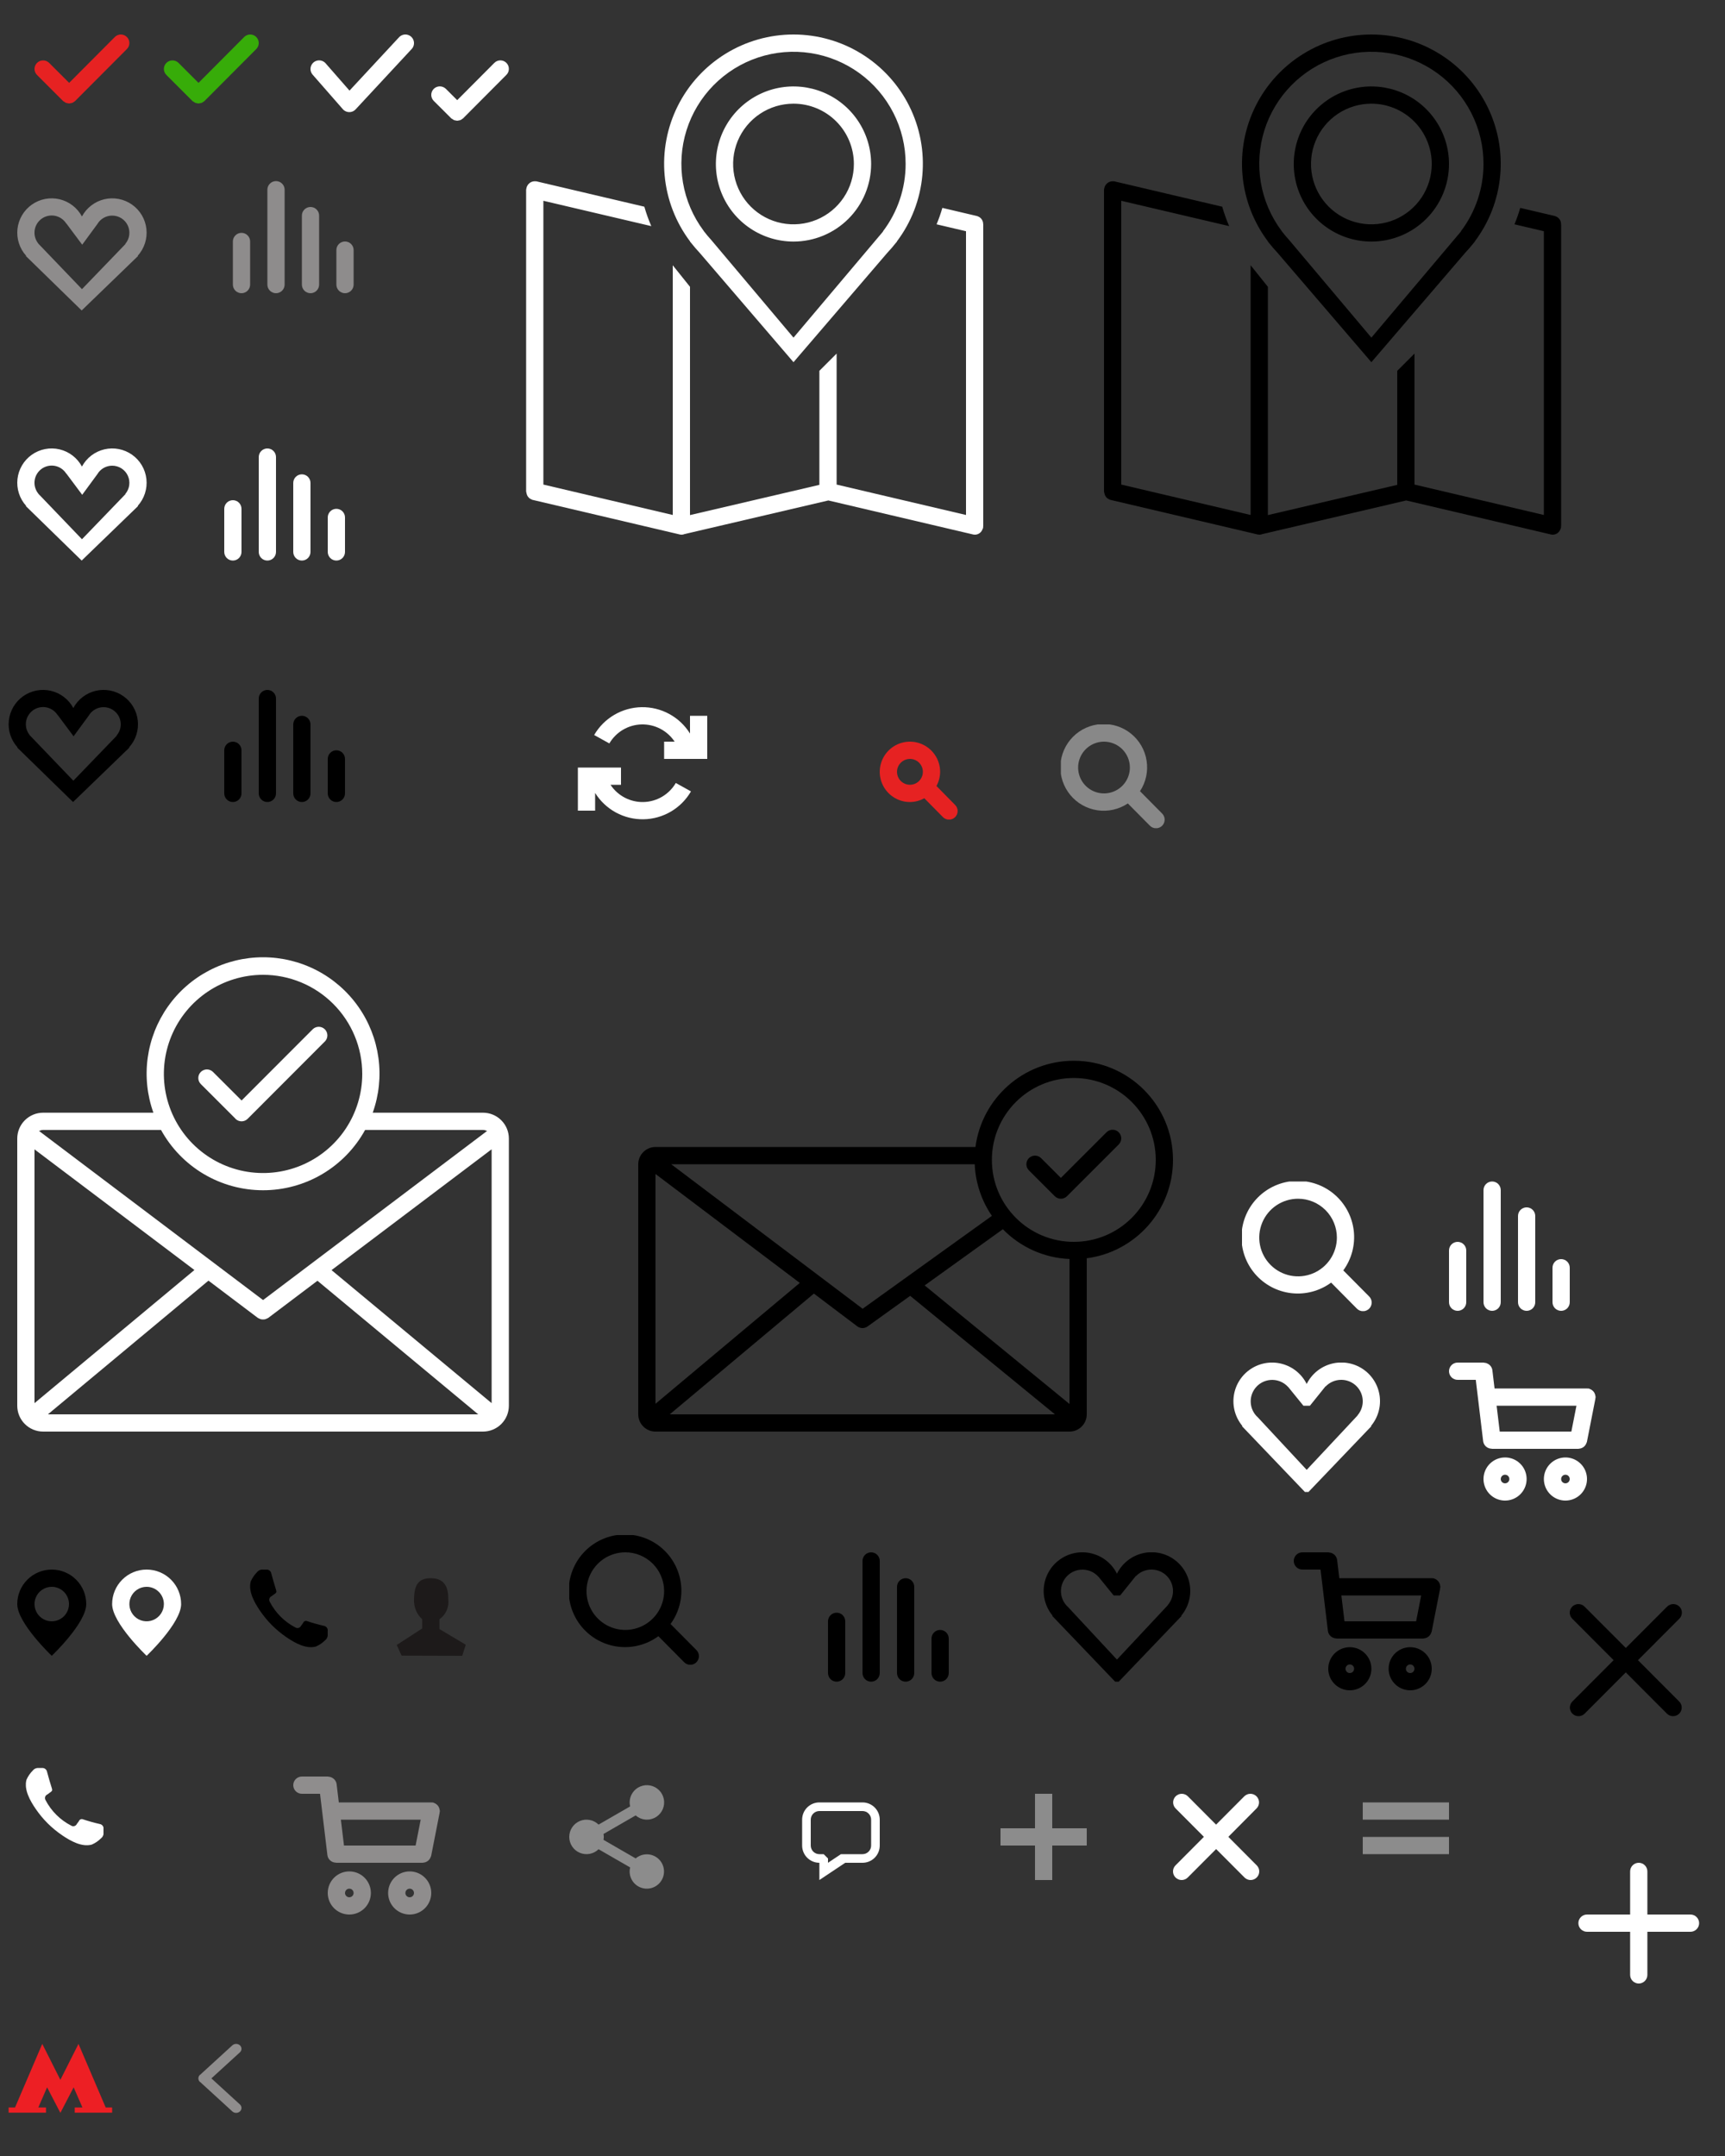 <svg width="200" height="250" viewBox="0 0 200 250" fill="none" xmlns="http://www.w3.org/2000/svg">
<rect x="0" y="0" width="200" height="250" fill="#333333" stroke="none"/>
<path fill-rule="evenodd" clip-rule="evenodd" d="M158 215V213H168V215H158ZM158 209H168V211H158V209Z" fill="#8C8C8C"/>
<g clip-path="url(#clip0)">
<path fill-rule="evenodd" clip-rule="evenodd" d="M75.002 211C74.524 210.998 74.062 210.823 73.702 210.507L69.97 212.659C70.016 212.884 70.016 213.116 69.97 213.341L73.702 215.493C74.048 215.198 74.484 215.031 74.939 215.018C75.393 215.005 75.838 215.148 76.2 215.423C76.561 215.698 76.818 216.089 76.928 216.53C77.037 216.971 76.992 217.436 76.801 217.848C76.609 218.261 76.283 218.595 75.875 218.796C75.468 218.997 75.004 219.052 74.56 218.953C74.117 218.854 73.72 218.607 73.437 218.251C73.153 217.896 73 217.454 73.002 217C73.004 216.845 73.023 216.69 73.061 216.539L69.4 214.428C69.119 214.704 68.763 214.89 68.376 214.964C67.989 215.038 67.589 214.997 67.226 214.844C66.862 214.691 66.552 214.435 66.334 214.107C66.116 213.779 66 213.394 66 213C66 212.606 66.116 212.221 66.334 211.893C66.552 211.565 66.862 211.309 67.226 211.156C67.589 211.003 67.989 210.962 68.376 211.036C68.763 211.11 69.119 211.296 69.4 211.572L73.061 209.461C73.023 209.31 73.004 209.155 73.002 209C73.002 208.604 73.12 208.218 73.339 207.889C73.559 207.56 73.871 207.304 74.237 207.152C74.602 207.001 75.004 206.961 75.392 207.038C75.78 207.116 76.137 207.306 76.416 207.586C76.696 207.865 76.887 208.222 76.964 208.61C77.041 208.998 77.001 209.4 76.85 209.765C76.699 210.131 76.442 210.443 76.113 210.663C75.784 210.883 75.398 211 75.002 211Z" fill="#8C8C8C"/>
</g>
<path fill-rule="evenodd" clip-rule="evenodd" d="M8.666 244.975V244.375H9.558L8.538 242.037L7 245L5.461 242.036L4.442 244.374H5.333V244.974H1V244.374H1.743L4.9 237L7 241.169L9.1 237L12.254 244.374H13V244.974H8.666V244.975Z" fill="#ED1F24"/>
<path fill-rule="evenodd" clip-rule="evenodd" d="M126 214H122V218H120V214H116V212H120V208H122V212H126V214Z" fill="#8C8C8C"/>
<path fill-rule="evenodd" clip-rule="evenodd" d="M27.818 237.976L24.51 241L27.818 244.024C27.875 244.075 27.921 244.137 27.952 244.207C27.984 244.277 28 244.352 28 244.429C28 244.505 27.984 244.58 27.952 244.65C27.921 244.72 27.875 244.782 27.818 244.833C27.697 244.94 27.541 245 27.379 245C27.217 245 27.06 244.94 26.939 244.833L23.21 241.423C23.202 241.416 23.189 241.423 23.181 241.412C23.124 241.36 23.078 241.296 23.047 241.225C23.016 241.154 23 241.077 23 241C23 240.923 23.016 240.846 23.047 240.775C23.078 240.704 23.124 240.64 23.181 240.588C23.189 240.581 23.202 240.588 23.21 240.577L26.939 237.167C27.06 237.06 27.217 237 27.379 237C27.541 237 27.697 237.06 27.818 237.167C27.875 237.218 27.921 237.28 27.952 237.35C27.984 237.42 28 237.495 28 237.571C28 237.648 27.984 237.723 27.952 237.793C27.921 237.863 27.875 237.925 27.818 237.976V237.976Z" fill="#8F8D8D"/>
<path fill-rule="evenodd" clip-rule="evenodd" d="M196 224H191V229C191 229.265 190.895 229.52 190.707 229.707C190.52 229.895 190.265 230 190 230C189.735 230 189.48 229.895 189.293 229.707C189.105 229.52 189 229.265 189 229V224H184C183.735 224 183.48 223.895 183.293 223.707C183.105 223.52 183 223.265 183 223C183 222.735 183.105 222.48 183.293 222.293C183.48 222.105 183.735 222 184 222H189V217C189 216.735 189.105 216.48 189.293 216.293C189.48 216.105 189.735 216 190 216C190.265 216 190.52 216.105 190.707 216.293C190.895 216.48 191 216.735 191 217V222H196C196.265 222 196.52 222.105 196.707 222.293C196.895 222.48 197 222.735 197 223C197 223.265 196.895 223.52 196.707 223.707C196.52 223.895 196.265 224 196 224Z" fill="white"/>
<path fill-rule="evenodd" clip-rule="evenodd" d="M100 216H98L95 218V216C94.47 216 93.961 215.789 93.586 215.414C93.211 215.039 93 214.53 93 214V211C93 210.47 93.211 209.961 93.586 209.586C93.961 209.211 94.47 209 95 209H100C100.53 209 101.039 209.211 101.414 209.586C101.789 209.961 102 210.47 102 211V214C102 214.53 101.789 215.039 101.414 215.414C101.039 215.789 100.53 216 100 216ZM101 211C101 210.735 100.895 210.48 100.707 210.293C100.52 210.105 100.265 210 100 210H95C94.735 210 94.48 210.105 94.293 210.293C94.105 210.48 94 210.735 94 211V214C94 214.265 94.105 214.52 94.293 214.707C94.48 214.895 94.735 215 95 215H95.5L96 215.5V216L97.5 215H100C100.265 215 100.52 214.895 100.707 214.707C100.895 214.52 101 214.265 101 214V211Z" fill="white"/>
<path fill-rule="evenodd" clip-rule="evenodd" d="M142.417 212.992L145.706 216.297C145.799 216.389 145.873 216.499 145.924 216.62C145.974 216.741 146 216.871 146 217.002C146 217.133 145.974 217.263 145.924 217.384C145.873 217.505 145.799 217.615 145.706 217.708C145.518 217.895 145.263 218 144.998 218C144.733 218 144.478 217.895 144.29 217.708L141 214.408L137.71 217.708C137.522 217.895 137.267 218 137.002 218C136.737 218 136.482 217.895 136.294 217.708C136.201 217.615 136.127 217.505 136.076 217.384C136.026 217.263 136 217.133 136 217.002C136 216.871 136.026 216.741 136.076 216.62C136.127 216.499 136.201 216.389 136.294 216.297L139.583 212.992L136.307 209.702C136.214 209.61 136.14 209.5 136.09 209.379C136.039 209.258 136.013 209.128 136.013 208.997C136.013 208.866 136.039 208.736 136.09 208.615C136.14 208.494 136.214 208.384 136.307 208.292C136.495 208.105 136.75 208 137.015 208C137.28 208 137.535 208.105 137.723 208.292L140.995 211.576L144.266 208.292C144.454 208.105 144.709 208 144.974 208C145.239 208 145.494 208.105 145.682 208.292C145.775 208.384 145.849 208.494 145.899 208.615C145.95 208.736 145.976 208.866 145.976 208.997C145.976 209.128 145.95 209.258 145.899 209.379C145.849 209.5 145.775 209.61 145.682 209.702L142.417 212.992Z" fill="white"/>
<path fill-rule="evenodd" clip-rule="evenodd" d="M194.7 187.702L189.909 192.508L194.687 197.297C194.78 197.389 194.854 197.499 194.905 197.62C194.955 197.741 194.981 197.871 194.981 198.002C194.981 198.133 194.955 198.263 194.905 198.384C194.854 198.505 194.78 198.615 194.687 198.708C194.499 198.895 194.244 199 193.978 199C193.713 199 193.458 198.895 193.269 198.708L188.497 193.923L183.725 198.708C183.536 198.895 183.281 199 183.016 199C182.75 199 182.495 198.895 182.307 198.708C182.213 198.615 182.139 198.505 182.089 198.384C182.039 198.263 182.013 198.133 182.013 198.002C182.013 197.871 182.039 197.741 182.089 197.62C182.139 197.499 182.213 197.389 182.307 197.297L187.085 192.508L182.294 187.702C182.201 187.61 182.127 187.5 182.076 187.379C182.026 187.258 182 187.128 182 186.997C182 186.866 182.026 186.736 182.076 186.615C182.127 186.494 182.201 186.384 182.294 186.292C182.483 186.105 182.737 186 183.003 186C183.268 186 183.523 186.105 183.712 186.292L188.503 191.091L193.294 186.292C193.483 186.105 193.738 186 194.003 186C194.269 186 194.523 186.105 194.712 186.292C194.805 186.385 194.877 186.495 194.927 186.617C194.976 186.738 195.001 186.868 195 187C194.999 187.131 194.972 187.26 194.92 187.381C194.869 187.502 194.794 187.611 194.7 187.702V187.702Z" fill="black"/>
<path fill-rule="evenodd" clip-rule="evenodd" d="M46.559 191.98L46 190.742L48.947 188.832V187.763C48.64 187.482 48.397 187.137 48.233 186.751C48.07 186.366 47.99 185.949 47.999 185.529C48.025 184.084 48.288 182.974 49.988 183C51.636 183.027 51.984 184.161 51.977 185.452C52.031 185.896 51.963 186.347 51.781 186.755C51.599 187.163 51.311 187.512 50.947 187.763V188.898L54 190.716L53.594 192L46.559 191.98Z" fill="#1D1A1A"/>
<path fill-rule="evenodd" clip-rule="evenodd" d="M35.612 187.979C36.248 188.195 36.895 188.377 37.55 188.525C37.619 188.536 37.686 188.56 37.745 188.597C37.805 188.633 37.857 188.681 37.898 188.738C37.94 188.795 37.969 188.86 37.986 188.928C38.002 188.997 38.004 189.068 37.993 189.138V189.503C38.007 189.633 37.987 189.764 37.936 189.884C37.886 190.004 37.805 190.109 37.703 190.189C37.393 190.501 37.028 190.751 36.626 190.925C35.481 191.239 34.181 190.505 33.232 189.858C32.626 189.446 32.06 188.979 31.541 188.462C31.023 187.944 30.555 187.377 30.143 186.771C29.495 185.82 28.762 184.52 29.074 183.372C29.249 182.969 29.499 182.603 29.81 182.294C29.891 182.192 29.996 182.112 30.116 182.061C30.236 182.01 30.366 181.991 30.496 182.004H30.86C30.999 181.988 31.14 182.028 31.251 182.113C31.363 182.199 31.437 182.325 31.459 182.464C31.669 183.223 31.813 183.77 32.016 184.386C32.099 184.641 32.016 184.703 31.806 184.852L31.477 185.092C31.419 185.119 31.367 185.157 31.326 185.204C31.284 185.252 31.252 185.308 31.233 185.369C31.214 185.43 31.209 185.494 31.216 185.557C31.224 185.621 31.244 185.682 31.277 185.736C31.938 187.019 32.981 188.062 34.259 188.72C34.314 188.753 34.375 188.773 34.438 188.781C34.501 188.789 34.565 188.783 34.626 188.764C34.686 188.745 34.742 188.713 34.79 188.671C34.838 188.629 34.877 188.577 34.903 188.519C34.977 188.419 35.047 188.318 35.144 188.191C35.159 188.145 35.183 188.103 35.215 188.067C35.247 188.031 35.286 188.002 35.33 187.983C35.374 187.963 35.421 187.952 35.469 187.952C35.517 187.952 35.565 187.962 35.609 187.981L35.612 187.979Z" fill="black"/>
<g clip-path="url(#clip1)">
<path fill-rule="evenodd" clip-rule="evenodd" d="M9.62 210.959C10.257 211.174 10.905 211.356 11.562 211.503C11.631 211.514 11.698 211.538 11.758 211.574C11.818 211.611 11.87 211.659 11.911 211.715C11.952 211.772 11.982 211.836 11.998 211.905C12.015 211.973 12.017 212.044 12.006 212.113V212.477C12.02 212.606 12 212.737 11.949 212.856C11.898 212.976 11.818 213.08 11.715 213.16C11.405 213.471 11.039 213.719 10.636 213.893C9.489 214.205 8.186 213.475 7.236 212.83C6.629 212.421 6.061 211.955 5.541 211.44C5.022 210.924 4.554 210.36 4.141 209.756C3.491 208.81 2.757 207.515 3.07 206.372C3.245 205.971 3.495 205.607 3.807 205.299C3.888 205.197 3.993 205.117 4.113 205.067C4.234 205.016 4.364 204.997 4.494 205.01H4.859C4.999 204.994 5.139 205.033 5.251 205.119C5.363 205.204 5.437 205.329 5.459 205.468C5.67 206.224 5.814 206.768 6.017 207.382C6.1 207.636 6.017 207.697 5.807 207.846L5.477 208.085C5.419 208.111 5.367 208.149 5.325 208.197C5.283 208.244 5.252 208.3 5.233 208.361C5.214 208.421 5.208 208.485 5.216 208.548C5.223 208.611 5.244 208.672 5.277 208.726C5.939 210.003 6.984 211.042 8.265 211.697C8.32 211.73 8.381 211.75 8.444 211.758C8.507 211.765 8.571 211.76 8.632 211.741C8.693 211.722 8.749 211.69 8.797 211.648C8.845 211.606 8.883 211.555 8.91 211.497C8.984 211.397 9.054 211.297 9.151 211.17C9.166 211.124 9.19 211.082 9.223 211.047C9.255 211.011 9.294 210.982 9.338 210.963C9.382 210.943 9.429 210.933 9.477 210.933C9.525 210.932 9.573 210.942 9.617 210.961L9.62 210.959Z" fill="white"/>
</g>
<path fill-rule="evenodd" clip-rule="evenodd" d="M56 166H5C4.204 166 3.441 165.684 2.879 165.122C2.316 164.56 2 163.797 2 163.002V132.022C2 131.227 2.316 130.465 2.879 129.903C3.441 129.34 4.204 129.024 5 129.024H17.785C17.058 126.989 16.831 124.808 17.124 122.666C17.417 120.525 18.22 118.484 19.466 116.718C20.712 114.951 22.365 113.509 24.285 112.514C26.206 111.519 28.337 111 30.5 111C32.663 111 34.794 111.519 36.715 112.514C38.635 113.509 40.288 114.951 41.534 116.718C42.78 118.484 43.583 120.525 43.876 122.666C44.169 124.808 43.942 126.989 43.215 129.024H56C56.796 129.024 57.559 129.34 58.121 129.903C58.684 130.465 59 131.227 59 132.022V163.002C59 163.797 58.684 164.56 58.121 165.122C57.559 165.684 56.796 166 56 166ZM55.445 164.001L36.806 148.512L31.098 152.821C31.066 152.839 31.032 152.854 30.998 152.868C30.979 152.878 30.959 152.888 30.938 152.897C30.851 152.944 30.757 152.976 30.659 152.992C30.552 153.002 30.444 153.002 30.337 152.992C30.239 152.976 30.145 152.944 30.058 152.897C30.038 152.888 30.017 152.878 29.998 152.868C29.964 152.854 29.93 152.839 29.898 152.821L24.17 148.497L5.554 164.001H55.445ZM4 162.702L22.54 147.265L4 133.275V162.702ZM30.5 113.035C28.226 113.035 26.002 113.709 24.111 114.972C22.22 116.235 20.746 118.03 19.875 120.129C19.005 122.229 18.777 124.54 19.221 126.769C19.665 128.999 20.76 131.047 22.368 132.654C23.977 134.261 26.026 135.356 28.256 135.799C30.487 136.242 32.8 136.015 34.901 135.145C37.002 134.275 38.798 132.802 40.062 130.912C41.325 129.022 42 126.8 42 124.527C42 121.479 40.788 118.556 38.632 116.401C36.475 114.246 33.55 113.035 30.5 113.035V113.035ZM56 131.023H42.331C41.166 133.141 39.454 134.907 37.373 136.137C35.292 137.367 32.918 138.016 30.5 138.016C28.082 138.016 25.708 137.367 23.627 136.137C21.546 134.907 19.834 133.141 18.669 131.023H5C4.831 131.027 4.666 131.075 4.521 131.162C4.552 131.175 4.583 131.19 4.613 131.206L30.5 150.749L56.387 131.206C56.417 131.19 56.448 131.175 56.479 131.162C56.334 131.075 56.169 131.027 56 131.023V131.023ZM57 133.267L38.44 147.277L57 162.702V133.267ZM28.714 129.732C28.526 129.919 28.272 130.025 28.007 130.025C27.742 130.025 27.488 129.919 27.3 129.732C27.287 129.719 27.283 129.702 27.271 129.688L23.279 125.7C23.187 125.607 23.114 125.497 23.064 125.376C23.015 125.255 22.99 125.125 22.991 124.995C22.991 124.864 23.018 124.735 23.069 124.614C23.12 124.494 23.195 124.385 23.288 124.294C23.477 124.107 23.732 124.004 23.997 124.005C24.262 124.007 24.516 124.114 24.702 124.303L28.01 127.607L36.283 119.323C36.473 119.15 36.722 119.057 36.978 119.062C37.235 119.068 37.48 119.172 37.662 119.352C37.844 119.533 37.949 119.777 37.956 120.033C37.964 120.29 37.872 120.539 37.7 120.73L28.714 129.732Z" fill="white"/>
<path d="M129.707 132.707C130.098 132.317 130.098 131.683 129.707 131.293C129.317 130.902 128.683 130.902 128.293 131.293L123 136.586L120.707 134.293C120.317 133.902 119.683 133.902 119.293 134.293C118.902 134.683 118.902 135.317 119.293 135.707L122.293 138.707C122.683 139.098 123.317 139.098 123.707 138.707L129.707 132.707Z" fill="black"/>
<path fill-rule="evenodd" clip-rule="evenodd" d="M126 145.903C131.643 145.168 136 140.343 136 134.5C136 128.149 130.851 123 124.5 123C118.657 123 113.832 127.357 113.097 133H76C74.895 133 74 133.895 74 135V164C74 165.105 74.895 166 76 166H124C125.105 166 126 165.105 126 164V145.903ZM113.011 135H77.822L100.015 151.758L115.002 140.986C113.827 139.268 113.105 137.215 113.011 135ZM92.728 148.762L76 136.131V162.776L92.728 148.762ZM122.311 164H77.654L94.365 149.998L99.397 153.798C99.747 154.062 100.228 154.068 100.584 153.812L105.526 150.26L122.311 164ZM124 145.989V162.798L107.207 149.052L116.273 142.535C118.253 144.562 120.975 145.86 124 145.989ZM134 134.5C134 139.747 129.747 144 124.5 144C119.253 144 115 139.747 115 134.5C115 129.253 119.253 125 124.5 125C129.747 125 134 129.253 134 134.5Z" fill="black"/>
<g clip-path="url(#clip2)">
<path fill-rule="evenodd" clip-rule="evenodd" d="M80 88H77V86H78.218C77.8 85.368 77.228 84.853 76.556 84.503C75.883 84.154 75.133 83.981 74.376 84.001C73.618 84.022 72.879 84.235 72.226 84.621C71.574 85.007 71.031 85.552 70.648 86.206L68.889 85.229C69.451 84.262 70.253 83.456 71.218 82.891C72.183 82.325 73.277 82.019 74.396 82.001C75.514 81.984 76.618 82.256 77.6 82.791C78.582 83.326 79.409 84.107 80 85.056V83H82V88H80ZM72 89V91H70.783C71.201 91.632 71.773 92.148 72.446 92.497C73.118 92.847 73.869 93.02 74.627 92.999C75.384 92.978 76.124 92.764 76.776 92.378C77.428 91.992 77.972 91.445 78.354 90.791L80.113 91.767C79.552 92.735 78.75 93.542 77.785 94.108C76.82 94.674 75.725 94.982 74.607 94.999C73.488 95.017 72.383 94.745 71.401 94.21C70.419 93.674 69.591 92.894 69 91.944V94H67V89H72V89Z" fill="white"/>
</g>
<g clip-path="url(#clip3)">
<path fill-rule="evenodd" clip-rule="evenodd" d="M15.967 29.66L16 29.688L9.469 36L3 29.688L3.033 29.66C2.654 29.242 2.369 28.748 2.195 28.211C2.021 27.674 1.964 27.106 2.026 26.545C2.088 25.985 2.269 25.443 2.556 24.957C2.843 24.471 3.229 24.052 3.691 23.727C4.152 23.402 4.677 23.178 5.231 23.071C5.785 22.964 6.355 22.976 6.904 23.105C7.454 23.235 7.969 23.48 8.416 23.824C8.864 24.168 9.233 24.603 9.5 25.1C9.767 24.603 10.136 24.168 10.584 23.824C11.031 23.48 11.546 23.235 12.095 23.105C12.645 22.976 13.215 22.964 13.769 23.071C14.323 23.178 14.848 23.402 15.309 23.727C15.771 24.052 16.157 24.471 16.445 24.957C16.732 25.443 16.912 25.985 16.974 26.545C17.036 27.106 16.979 27.674 16.805 28.211C16.631 28.748 16.346 29.242 15.967 29.66V29.66ZM13 25C12.653 25.001 12.312 25.092 12.011 25.265C11.71 25.439 11.459 25.687 11.284 25.987L9.531 28.375L7.688 25.906H7.672C7.526 25.677 7.334 25.481 7.109 25.329C6.885 25.177 6.631 25.073 6.365 25.022C6.098 24.972 5.824 24.976 5.559 25.035C5.294 25.094 5.044 25.206 4.824 25.365C4.604 25.524 4.419 25.726 4.28 25.959C4.141 26.191 4.05 26.45 4.015 26.719C3.979 26.988 3.998 27.261 4.072 27.523C4.145 27.784 4.271 28.027 4.442 28.238V28.248L4.533 28.348C4.566 28.384 4.598 28.419 4.633 28.448L9.504 33.529L14.535 28.31L14.529 28.278C14.775 27.988 14.934 27.633 14.984 27.255C15.035 26.878 14.976 26.494 14.816 26.149C14.655 25.804 14.398 25.512 14.076 25.308C13.754 25.105 13.381 24.998 13 25V25Z" fill="#8E8C8C"/>
</g>
<g clip-path="url(#clip4)">
<path fill-rule="evenodd" clip-rule="evenodd" d="M15.967 58.66L16 58.688L9.469 65L3 58.688L3.033 58.66C2.654 58.242 2.369 57.748 2.195 57.211C2.021 56.674 1.964 56.106 2.026 55.545C2.088 54.984 2.269 54.443 2.556 53.957C2.843 53.471 3.229 53.052 3.691 52.727C4.152 52.402 4.677 52.178 5.231 52.071C5.785 51.964 6.355 51.975 6.904 52.105C7.454 52.235 7.969 52.48 8.416 52.824C8.864 53.168 9.233 53.603 9.5 54.1C9.767 53.603 10.136 53.168 10.584 52.824C11.031 52.48 11.546 52.235 12.095 52.105C12.645 51.975 13.215 51.964 13.769 52.071C14.323 52.178 14.848 52.402 15.309 52.727C15.771 53.052 16.157 53.471 16.445 53.957C16.732 54.443 16.912 54.984 16.974 55.545C17.036 56.106 16.979 56.674 16.805 57.211C16.631 57.748 16.346 58.242 15.967 58.66V58.66ZM13 54C12.653 54.001 12.312 54.092 12.011 54.266C11.71 54.439 11.459 54.687 11.284 54.987L9.531 57.375L7.688 54.906H7.672C7.526 54.678 7.334 54.481 7.109 54.329C6.885 54.178 6.631 54.073 6.365 54.022C6.098 53.972 5.824 53.976 5.559 54.035C5.294 54.094 5.044 54.206 4.824 54.365C4.604 54.524 4.419 54.726 4.28 54.959C4.141 55.191 4.05 55.45 4.015 55.719C3.979 55.988 3.998 56.261 4.072 56.523C4.145 56.784 4.271 57.027 4.442 57.238V57.248L4.533 57.348C4.566 57.384 4.598 57.419 4.633 57.448L9.504 62.529L14.535 57.31L14.529 57.278C14.775 56.988 14.934 56.633 14.984 56.255C15.035 55.878 14.976 55.494 14.816 55.149C14.655 54.804 14.398 54.512 14.076 54.308C13.754 54.105 13.381 53.998 13 54V54Z" fill="white"/>
</g>
<g clip-path="url(#clip5)">
<path fill-rule="evenodd" clip-rule="evenodd" d="M14.967 86.66L15 86.688L8.469 93L2 86.688L2.033 86.66C1.654 86.242 1.369 85.748 1.195 85.211C1.021 84.674 0.964 84.106 1.026 83.545C1.088 82.984 1.269 82.443 1.556 81.957C1.843 81.471 2.229 81.052 2.691 80.727C3.152 80.402 3.677 80.178 4.231 80.071C4.785 79.964 5.355 79.975 5.904 80.105C6.454 80.235 6.969 80.48 7.416 80.824C7.864 81.168 8.233 81.603 8.5 82.1C8.767 81.603 9.136 81.168 9.584 80.824C10.031 80.48 10.546 80.235 11.095 80.105C11.645 79.975 12.215 79.964 12.769 80.071C13.323 80.178 13.848 80.402 14.309 80.727C14.771 81.052 15.158 81.471 15.444 81.957C15.732 82.443 15.912 82.984 15.974 83.545C16.036 84.106 15.979 84.674 15.805 85.211C15.632 85.748 15.346 86.242 14.967 86.66V86.66ZM12 82C11.653 82.001 11.312 82.092 11.011 82.266C10.71 82.439 10.459 82.687 10.284 82.987L8.531 85.375L6.688 82.906H6.672C6.526 82.677 6.334 82.481 6.109 82.329C5.885 82.177 5.631 82.073 5.365 82.022C5.098 81.972 4.824 81.976 4.559 82.035C4.294 82.094 4.044 82.206 3.824 82.365C3.604 82.524 3.419 82.726 3.28 82.959C3.141 83.191 3.05 83.45 3.015 83.719C2.979 83.988 2.998 84.261 3.072 84.523C3.145 84.784 3.271 85.027 3.442 85.238V85.248L3.533 85.348C3.566 85.384 3.598 85.419 3.633 85.448L8.504 90.529L13.535 85.31L13.529 85.278C13.775 84.988 13.934 84.633 13.984 84.255C14.035 83.878 13.976 83.494 13.816 83.149C13.655 82.804 13.398 82.512 13.076 82.308C12.754 82.105 12.381 81.998 12 82V82Z" fill="black"/>
</g>
<path fill-rule="evenodd" clip-rule="evenodd" d="M39 93C38.735 93 38.48 92.895 38.293 92.707C38.105 92.52 38 92.265 38 92V88C38 87.735 38.105 87.48 38.293 87.293C38.48 87.105 38.735 87 39 87C39.265 87 39.52 87.105 39.707 87.293C39.895 87.48 40 87.735 40 88V92C40 92.265 39.895 92.52 39.707 92.707C39.52 92.895 39.265 93 39 93ZM35 93C34.735 93 34.48 92.895 34.293 92.707C34.105 92.52 34 92.265 34 92V84C34 83.735 34.105 83.48 34.293 83.293C34.48 83.105 34.735 83 35 83C35.265 83 35.52 83.105 35.707 83.293C35.895 83.48 36 83.735 36 84V92C36 92.265 35.895 92.52 35.707 92.707C35.52 92.895 35.265 93 35 93ZM31 93C30.735 93 30.48 92.895 30.293 92.707C30.105 92.52 30 92.265 30 92V81C30 80.735 30.105 80.48 30.293 80.293C30.48 80.105 30.735 80 31 80C31.265 80 31.52 80.105 31.707 80.293C31.895 80.48 32 80.735 32 81V92C32 92.265 31.895 92.52 31.707 92.707C31.52 92.895 31.265 93 31 93ZM27 93C26.735 93 26.48 92.895 26.293 92.707C26.105 92.52 26 92.265 26 92V87C26 86.735 26.105 86.48 26.293 86.293C26.48 86.105 26.735 86 27 86C27.265 86 27.52 86.105 27.707 86.293C27.895 86.48 28 86.735 28 87V92C28 92.265 27.895 92.52 27.707 92.707C27.52 92.895 27.265 93 27 93Z" fill="black"/>
<path fill-rule="evenodd" clip-rule="evenodd" d="M39 65C38.735 65 38.48 64.895 38.293 64.707C38.105 64.52 38 64.265 38 64V60C38 59.735 38.105 59.48 38.293 59.293C38.48 59.105 38.735 59 39 59C39.265 59 39.52 59.105 39.707 59.293C39.895 59.48 40 59.735 40 60V64C40 64.265 39.895 64.52 39.707 64.707C39.52 64.895 39.265 65 39 65ZM35 65C34.735 65 34.48 64.895 34.293 64.707C34.105 64.52 34 64.265 34 64V56C34 55.735 34.105 55.48 34.293 55.293C34.48 55.105 34.735 55 35 55C35.265 55 35.52 55.105 35.707 55.293C35.895 55.48 36 55.735 36 56V64C36 64.265 35.895 64.52 35.707 64.707C35.52 64.895 35.265 65 35 65ZM31 65C30.735 65 30.48 64.895 30.293 64.707C30.105 64.52 30 64.265 30 64V53C30 52.735 30.105 52.48 30.293 52.293C30.48 52.105 30.735 52 31 52C31.265 52 31.52 52.105 31.707 52.293C31.895 52.48 32 52.735 32 53V64C32 64.265 31.895 64.52 31.707 64.707C31.52 64.895 31.265 65 31 65ZM27 65C26.735 65 26.48 64.895 26.293 64.707C26.105 64.52 26 64.265 26 64V59C26 58.735 26.105 58.48 26.293 58.293C26.48 58.105 26.735 58 27 58C27.265 58 27.52 58.105 27.707 58.293C27.895 58.48 28 58.735 28 59V64C28 64.265 27.895 64.52 27.707 64.707C27.52 64.895 27.265 65 27 65Z" fill="white"/>
<path fill-rule="evenodd" clip-rule="evenodd" d="M40 34C39.735 34 39.48 33.895 39.293 33.707C39.105 33.52 39 33.265 39 33V29C39 28.735 39.105 28.48 39.293 28.293C39.48 28.105 39.735 28 40 28C40.265 28 40.52 28.105 40.707 28.293C40.895 28.48 41 28.735 41 29V33C41 33.265 40.895 33.52 40.707 33.707C40.52 33.895 40.265 34 40 34ZM36 34C35.735 34 35.48 33.895 35.293 33.707C35.105 33.52 35 33.265 35 33V25C35 24.735 35.105 24.48 35.293 24.293C35.48 24.105 35.735 24 36 24C36.265 24 36.52 24.105 36.707 24.293C36.895 24.48 37 24.735 37 25V33C37 33.265 36.895 33.52 36.707 33.707C36.52 33.895 36.265 34 36 34ZM32 34C31.735 34 31.48 33.895 31.293 33.707C31.105 33.52 31 33.265 31 33V22C31 21.735 31.105 21.48 31.293 21.293C31.48 21.105 31.735 21 32 21C32.265 21 32.52 21.105 32.707 21.293C32.895 21.48 33 21.735 33 22V33C33 33.265 32.895 33.52 32.707 33.707C32.52 33.895 32.265 34 32 34ZM28 34C27.735 34 27.48 33.895 27.293 33.707C27.105 33.52 27 33.265 27 33V28C27 27.735 27.105 27.48 27.293 27.293C27.48 27.105 27.735 27 28 27C28.265 27 28.52 27.105 28.707 27.293C28.895 27.48 29 27.735 29 28V33C29 33.265 28.895 33.52 28.707 33.707C28.52 33.895 28.265 34 28 34Z" fill="#8E8C8C"/>
<path fill-rule="evenodd" clip-rule="evenodd" d="M97 187C97.265 187 97.52 187.105 97.707 187.293C97.895 187.48 98 187.735 98 188V194C98 194.265 97.895 194.52 97.707 194.707C97.52 194.895 97.265 195 97 195C96.735 195 96.48 194.895 96.293 194.707C96.105 194.52 96 194.265 96 194V188C96 187.735 96.105 187.48 96.293 187.293C96.48 187.105 96.735 187 97 187ZM101 180C101.265 180 101.52 180.105 101.707 180.293C101.895 180.48 102 180.735 102 181V194C102 194.265 101.895 194.52 101.707 194.707C101.52 194.895 101.265 195 101 195C100.735 195 100.48 194.895 100.293 194.707C100.105 194.52 100 194.265 100 194V181C100 180.735 100.105 180.48 100.293 180.293C100.48 180.105 100.735 180 101 180ZM105 183C105.265 183 105.52 183.105 105.707 183.293C105.895 183.48 106 183.735 106 184V194C106 194.265 105.895 194.52 105.707 194.707C105.52 194.895 105.265 195 105 195C104.735 195 104.48 194.895 104.293 194.707C104.105 194.52 104 194.265 104 194V184C104 183.735 104.105 183.48 104.293 183.293C104.48 183.105 104.735 183 105 183ZM109 189C109.265 189 109.52 189.105 109.707 189.293C109.895 189.48 110 189.735 110 190V194C110 194.265 109.895 194.52 109.707 194.707C109.52 194.895 109.265 195 109 195C108.735 195 108.48 194.895 108.293 194.707C108.105 194.52 108 194.265 108 194V190C108 189.735 108.105 189.48 108.293 189.293C108.48 189.105 108.735 189 109 189Z" fill="black"/>
<path fill-rule="evenodd" clip-rule="evenodd" d="M169 144C169.265 144 169.52 144.105 169.707 144.293C169.895 144.48 170 144.735 170 145V151C170 151.265 169.895 151.52 169.707 151.707C169.52 151.895 169.265 152 169 152C168.735 152 168.48 151.895 168.293 151.707C168.105 151.52 168 151.265 168 151V145C168 144.735 168.105 144.48 168.293 144.293C168.48 144.105 168.735 144 169 144ZM173 137C173.265 137 173.52 137.105 173.707 137.293C173.895 137.48 174 137.735 174 138V151C174 151.265 173.895 151.52 173.707 151.707C173.52 151.895 173.265 152 173 152C172.735 152 172.48 151.895 172.293 151.707C172.105 151.52 172 151.265 172 151V138C172 137.735 172.105 137.48 172.293 137.293C172.48 137.105 172.735 137 173 137ZM177 140C177.265 140 177.52 140.105 177.707 140.293C177.895 140.48 178 140.735 178 141V151C178 151.265 177.895 151.52 177.707 151.707C177.52 151.895 177.265 152 177 152C176.735 152 176.48 151.895 176.293 151.707C176.105 151.52 176 151.265 176 151V141C176 140.735 176.105 140.48 176.293 140.293C176.48 140.105 176.735 140 177 140ZM181 146C181.265 146 181.52 146.105 181.707 146.293C181.895 146.48 182 146.735 182 147V151C182 151.265 181.895 151.52 181.707 151.707C181.52 151.895 181.265 152 181 152C180.735 152 180.48 151.895 180.293 151.707C180.105 151.52 180 151.265 180 151V147C180 146.735 180.105 146.48 180.293 146.293C180.48 146.105 180.735 146 181 146Z" fill="white"/>
<g clip-path="url(#clip6)">
<path fill-rule="evenodd" clip-rule="evenodd" d="M80.74 192.75C80.552 192.937 80.298 193.043 80.033 193.043C79.768 193.043 79.513 192.937 79.326 192.75L76.333 189.726C75.006 190.7 73.361 191.137 71.726 190.95C70.091 190.763 68.587 189.966 67.514 188.718C66.442 187.47 65.88 185.863 65.941 184.218C66.001 182.574 66.681 181.013 67.843 179.848C69.005 178.683 70.564 177.999 72.208 177.933C73.852 177.868 75.461 178.425 76.712 179.494C77.963 180.563 78.764 182.065 78.956 183.7C79.147 185.334 78.715 186.981 77.745 188.31L80.745 191.335C80.838 191.428 80.911 191.539 80.961 191.66C81.011 191.782 81.036 191.912 81.036 192.044C81.035 192.175 81.009 192.305 80.958 192.426C80.907 192.547 80.833 192.657 80.74 192.75ZM72.5 180C71.61 180 70.74 180.264 70 180.758C69.26 181.253 68.683 181.956 68.343 182.778C68.002 183.6 67.913 184.505 68.086 185.378C68.26 186.251 68.689 187.053 69.318 187.682C69.947 188.311 70.749 188.74 71.622 188.914C72.495 189.087 73.4 188.998 74.222 188.657C75.044 188.317 75.747 187.74 76.242 187C76.736 186.26 77 185.39 77 184.5C77 183.307 76.526 182.162 75.682 181.318C74.838 180.474 73.694 180 72.5 180V180Z" fill="black"/>
</g>
<g clip-path="url(#clip7)">
<path fill-rule="evenodd" clip-rule="evenodd" d="M158.74 151.75C158.552 151.937 158.298 152.043 158.033 152.043C157.768 152.043 157.514 151.937 157.326 151.75L154.333 148.726C153.006 149.7 151.361 150.137 149.726 149.95C148.091 149.763 146.587 148.966 145.514 147.718C144.442 146.47 143.88 144.863 143.941 143.218C144.002 141.574 144.681 140.013 145.843 138.848C147.005 137.683 148.564 136.999 150.208 136.933C151.852 136.868 153.461 137.425 154.712 138.494C155.963 139.563 156.764 141.065 156.956 142.7C157.147 144.334 156.715 145.981 155.745 147.31L158.745 150.335C158.838 150.428 158.911 150.539 158.961 150.66C159.011 150.782 159.036 150.912 159.036 151.044C159.035 151.175 159.009 151.305 158.958 151.426C158.907 151.547 158.833 151.657 158.74 151.75ZM150.5 139C149.61 139 148.74 139.264 148 139.758C147.26 140.253 146.683 140.956 146.343 141.778C146.002 142.6 145.913 143.505 146.086 144.378C146.26 145.251 146.689 146.053 147.318 146.682C147.947 147.311 148.749 147.74 149.622 147.914C150.495 148.087 151.4 147.998 152.222 147.657C153.044 147.317 153.747 146.74 154.242 146C154.736 145.26 155 144.39 155 143.5C155 142.307 154.526 141.162 153.682 140.318C152.838 139.474 151.693 139 150.5 139V139Z" fill="white"/>
</g>
<g clip-path="url(#clip8)">
<path fill-rule="evenodd" clip-rule="evenodd" d="M134.74 95.75C134.552 95.938 134.298 96.043 134.033 96.043C133.768 96.043 133.514 95.938 133.326 95.75L130.765 93.163C129.728 93.856 128.471 94.139 127.238 93.957C126.004 93.775 124.883 93.142 124.09 92.18C123.297 91.217 122.89 89.995 122.947 88.749C123.005 87.504 123.523 86.324 124.401 85.439C125.279 84.554 126.455 84.027 127.7 83.96C128.945 83.893 130.17 84.29 131.139 85.076C132.107 85.861 132.749 86.978 132.94 88.21C133.132 89.442 132.859 90.701 132.174 91.743L134.74 94.335C134.833 94.428 134.907 94.538 134.957 94.66C135.007 94.781 135.033 94.911 135.033 95.043C135.033 95.174 135.007 95.304 134.957 95.425C134.907 95.547 134.833 95.657 134.74 95.75ZM128 86C127.407 86 126.827 86.176 126.333 86.506C125.84 86.835 125.455 87.304 125.228 87.852C125.001 88.4 124.942 89.003 125.058 89.585C125.173 90.167 125.459 90.702 125.879 91.121C126.298 91.541 126.833 91.827 127.415 91.942C127.997 92.058 128.6 91.999 129.148 91.772C129.696 91.545 130.165 91.16 130.494 90.667C130.824 90.173 131 89.593 131 89C131 88.204 130.684 87.441 130.121 86.879C129.559 86.316 128.796 86 128 86Z" fill="#888888"/>
</g>
<g clip-path="url(#clip9)">
<path fill-rule="evenodd" clip-rule="evenodd" d="M110.74 94.75C110.552 94.938 110.298 95.043 110.033 95.043C109.768 95.043 109.514 94.938 109.326 94.75L107.166 92.56C106.657 92.845 106.084 92.996 105.5 93C104.808 93 104.131 92.795 103.556 92.41C102.98 92.026 102.531 91.479 102.266 90.839C102.002 90.2 101.932 89.496 102.067 88.817C102.202 88.138 102.536 87.515 103.025 87.025C103.515 86.536 104.138 86.202 104.817 86.067C105.496 85.932 106.2 86.001 106.839 86.266C107.479 86.531 108.026 86.98 108.41 87.555C108.795 88.131 109 88.808 109 89.5C108.996 90.073 108.85 90.637 108.574 91.14L110.74 93.34C110.926 93.527 111.031 93.781 111.031 94.045C111.031 94.309 110.926 94.563 110.74 94.75V94.75ZM105.5 88C105.203 88 104.913 88.088 104.667 88.253C104.42 88.418 104.228 88.652 104.114 88.926C104.001 89.2 103.971 89.502 104.029 89.793C104.087 90.084 104.23 90.351 104.439 90.561C104.649 90.77 104.916 90.913 105.207 90.971C105.498 91.029 105.8 90.999 106.074 90.886C106.348 90.772 106.582 90.58 106.747 90.333C106.912 90.087 107 89.797 107 89.5C107 89.102 106.842 88.721 106.561 88.439C106.279 88.158 105.898 88 105.5 88Z" fill="#E62222"/>
</g>
<g clip-path="url(#clip10)">
<path fill-rule="evenodd" clip-rule="evenodd" d="M50.973 210.133C50.973 210.153 50.973 210.171 50.973 210.191L49.988 215.206C49.973 215.251 49.954 215.295 49.932 215.337C49.919 215.372 49.905 215.404 49.889 215.437C49.849 215.519 49.798 215.595 49.737 215.663C49.711 215.691 49.685 215.716 49.656 215.742C49.592 215.798 49.522 215.845 49.446 215.883C49.404 215.904 49.36 215.922 49.315 215.936C49.242 215.961 49.167 215.976 49.09 215.982C49.06 215.99 49.03 215.996 49 216H39C38.972 216 38.949 215.986 38.922 215.984C38.685 215.977 38.458 215.886 38.282 215.727C38.105 215.568 37.991 215.352 37.96 215.117L37.105 208H35C34.735 208 34.48 207.895 34.293 207.707C34.105 207.52 34 207.265 34 207C34 206.735 34.105 206.48 34.293 206.293C34.48 206.105 34.735 206 35 206H38C38.037 206.005 38.074 206.013 38.11 206.022C38.2 206.028 38.288 206.046 38.373 206.075C38.389 206.082 38.403 206.091 38.418 206.098C38.58 206.164 38.722 206.271 38.83 206.41C38.937 206.548 39.006 206.712 39.029 206.886L39.282 209H50C50.01 209 50.019 209.006 50.029 209.006C50.086 209.001 50.142 209.001 50.199 209.006C50.249 209.023 50.297 209.043 50.344 209.068C50.374 209.08 50.402 209.092 50.431 209.106C50.512 209.146 50.588 209.196 50.655 209.257C50.688 209.287 50.719 209.318 50.748 209.352C50.795 209.408 50.836 209.468 50.87 209.533C50.899 209.589 50.923 209.648 50.941 209.709C50.957 209.763 50.969 209.819 50.975 209.875C50.986 209.916 50.994 209.958 51 210C50.994 210.045 50.985 210.089 50.973 210.133V210.133ZM39.522 211L39.882 214H48.187L48.776 211H39.522ZM40.5 217C40.995 217 41.478 217.147 41.889 217.421C42.3 217.696 42.62 218.086 42.81 218.543C42.999 219 43.048 219.503 42.952 219.988C42.855 220.473 42.617 220.918 42.268 221.268C41.918 221.617 41.473 221.856 40.988 221.952C40.503 222.048 40 221.999 39.543 221.81C39.087 221.62 38.696 221.3 38.421 220.889C38.147 220.478 38 219.994 38 219.5C38 218.837 38.263 218.201 38.732 217.732C39.201 217.263 39.837 217 40.5 217ZM40.5 220C40.599 220 40.696 219.971 40.778 219.916C40.86 219.861 40.924 219.783 40.962 219.691C41 219.6 41.01 219.499 40.99 219.402C40.971 219.305 40.923 219.216 40.853 219.146C40.784 219.077 40.694 219.029 40.597 219.01C40.501 218.99 40.4 219 40.309 219.038C40.217 219.076 40.139 219.14 40.084 219.222C40.029 219.304 40 219.401 40 219.5C40 219.633 40.053 219.76 40.147 219.854C40.24 219.947 40.367 220 40.5 220ZM47.5 217C47.995 217 48.478 217.147 48.889 217.421C49.3 217.696 49.62 218.086 49.81 218.543C49.999 219 50.048 219.503 49.952 219.988C49.855 220.473 49.617 220.918 49.268 221.268C48.918 221.617 48.473 221.856 47.988 221.952C47.503 222.048 47 221.999 46.543 221.81C46.087 221.62 45.696 221.3 45.421 220.889C45.147 220.478 45 219.994 45 219.5C45 218.837 45.263 218.201 45.732 217.732C46.201 217.263 46.837 217 47.5 217V217ZM47.5 220C47.599 220 47.696 219.971 47.778 219.916C47.86 219.861 47.924 219.783 47.962 219.691C48 219.6 48.01 219.499 47.99 219.402C47.971 219.305 47.923 219.216 47.853 219.146C47.784 219.077 47.694 219.029 47.597 219.01C47.501 218.99 47.4 219 47.309 219.038C47.217 219.076 47.139 219.14 47.084 219.222C47.029 219.304 47 219.401 47 219.5C47 219.633 47.053 219.76 47.147 219.854C47.24 219.947 47.367 220 47.5 220Z" fill="#8F8D8D"/>
</g>
<g clip-path="url(#clip11)">
<path fill-rule="evenodd" clip-rule="evenodd" d="M166.973 184.133C166.973 184.153 166.973 184.171 166.973 184.191L165.988 189.206C165.973 189.251 165.954 189.295 165.932 189.337C165.919 189.372 165.905 189.404 165.889 189.437C165.849 189.519 165.798 189.595 165.737 189.663C165.711 189.691 165.685 189.716 165.656 189.742C165.592 189.798 165.522 189.845 165.446 189.883C165.404 189.904 165.36 189.922 165.315 189.936C165.242 189.961 165.167 189.976 165.09 189.982C165.06 189.99 165.03 189.996 165 190H155C154.972 190 154.949 189.986 154.922 189.984C154.685 189.977 154.458 189.886 154.282 189.727C154.105 189.568 153.991 189.352 153.96 189.117L153.105 182H151C150.735 182 150.48 181.895 150.293 181.707C150.105 181.52 150 181.265 150 181C150 180.735 150.105 180.48 150.293 180.293C150.48 180.105 150.735 180 151 180H154C154.037 180.005 154.074 180.013 154.11 180.022C154.2 180.028 154.288 180.046 154.373 180.075C154.389 180.082 154.403 180.091 154.418 180.098C154.58 180.164 154.722 180.271 154.83 180.41C154.937 180.548 155.006 180.712 155.029 180.886L155.282 183H166C166.01 183 166.019 183.006 166.029 183.006C166.086 183.001 166.142 183.001 166.199 183.006C166.249 183.023 166.298 183.043 166.344 183.068C166.374 183.08 166.402 183.092 166.431 183.106C166.512 183.146 166.588 183.196 166.655 183.257C166.688 183.287 166.719 183.318 166.748 183.352C166.795 183.408 166.836 183.468 166.87 183.533C166.899 183.589 166.923 183.648 166.941 183.709C166.957 183.763 166.969 183.819 166.975 183.875C166.986 183.916 166.994 183.958 167 184C166.994 184.045 166.985 184.089 166.973 184.133V184.133ZM155.522 185L155.882 188H164.187L164.776 185H155.522ZM156.5 191C156.994 191 157.478 191.147 157.889 191.421C158.3 191.696 158.62 192.086 158.81 192.543C158.999 193 159.048 193.503 158.952 193.988C158.856 194.473 158.617 194.918 158.268 195.268C157.918 195.617 157.473 195.856 156.988 195.952C156.503 196.048 156 195.999 155.543 195.81C155.086 195.62 154.696 195.3 154.421 194.889C154.147 194.478 154 193.994 154 193.5C154 192.837 154.263 192.201 154.732 191.732C155.201 191.263 155.837 191 156.5 191ZM156.5 194C156.599 194 156.696 193.971 156.778 193.916C156.86 193.861 156.924 193.783 156.962 193.691C157 193.6 157.01 193.499 156.99 193.402C156.971 193.305 156.923 193.216 156.854 193.146C156.784 193.077 156.695 193.029 156.598 193.01C156.501 192.99 156.4 193 156.309 193.038C156.217 193.076 156.139 193.14 156.084 193.222C156.029 193.304 156 193.401 156 193.5C156 193.633 156.053 193.76 156.146 193.854C156.24 193.947 156.367 194 156.5 194ZM163.5 191C163.994 191 164.478 191.147 164.889 191.421C165.3 191.696 165.62 192.086 165.81 192.543C165.999 193 166.048 193.503 165.952 193.988C165.856 194.473 165.617 194.918 165.268 195.268C164.918 195.617 164.473 195.856 163.988 195.952C163.503 196.048 163 195.999 162.543 195.81C162.086 195.62 161.696 195.3 161.421 194.889C161.147 194.478 161 193.994 161 193.5C161 192.837 161.263 192.201 161.732 191.732C162.201 191.263 162.837 191 163.5 191V191ZM163.5 194C163.599 194 163.696 193.971 163.778 193.916C163.86 193.861 163.924 193.783 163.962 193.691C164 193.6 164.01 193.499 163.99 193.402C163.971 193.305 163.923 193.216 163.854 193.146C163.784 193.077 163.695 193.029 163.598 193.01C163.501 192.99 163.4 193 163.309 193.038C163.217 193.076 163.139 193.14 163.084 193.222C163.029 193.304 163 193.401 163 193.5C163 193.633 163.053 193.76 163.146 193.854C163.24 193.947 163.367 194 163.5 194Z" fill="black"/>
</g>
<g clip-path="url(#clip12)">
<path fill-rule="evenodd" clip-rule="evenodd" d="M184.973 162.133C184.973 162.153 184.973 162.171 184.973 162.191L183.988 167.206C183.973 167.251 183.954 167.295 183.932 167.337C183.919 167.372 183.905 167.404 183.889 167.437C183.849 167.519 183.798 167.595 183.737 167.663C183.711 167.691 183.685 167.716 183.656 167.742C183.592 167.798 183.522 167.845 183.446 167.883C183.404 167.904 183.36 167.922 183.315 167.936C183.242 167.961 183.167 167.976 183.09 167.982C183.06 167.99 183.03 167.996 183 168H173C172.972 168 172.949 167.986 172.922 167.984C172.685 167.977 172.458 167.886 172.282 167.727C172.105 167.568 171.991 167.352 171.96 167.117L171.105 160H169C168.735 160 168.48 159.895 168.293 159.707C168.105 159.52 168 159.265 168 159C168 158.735 168.105 158.48 168.293 158.293C168.48 158.105 168.735 158 169 158H172C172.037 158.005 172.074 158.013 172.11 158.022C172.2 158.028 172.288 158.046 172.373 158.075C172.389 158.082 172.403 158.091 172.418 158.098C172.58 158.164 172.722 158.271 172.83 158.41C172.937 158.548 173.006 158.712 173.029 158.886L173.282 161H184C184.01 161 184.019 161.006 184.029 161.006C184.086 161.001 184.142 161.001 184.199 161.006C184.249 161.023 184.298 161.043 184.344 161.068C184.374 161.08 184.402 161.092 184.431 161.106C184.512 161.146 184.588 161.196 184.655 161.257C184.688 161.287 184.719 161.318 184.748 161.352C184.795 161.408 184.836 161.468 184.87 161.533C184.899 161.589 184.923 161.648 184.941 161.709C184.957 161.763 184.969 161.819 184.975 161.875C184.986 161.916 184.994 161.958 185 162C184.994 162.045 184.985 162.089 184.973 162.133V162.133ZM173.522 163L173.882 166H182.187L182.776 163H173.522ZM174.5 169C174.994 169 175.478 169.147 175.889 169.421C176.3 169.696 176.62 170.086 176.81 170.543C176.999 171 177.048 171.503 176.952 171.988C176.856 172.473 176.617 172.918 176.268 173.268C175.918 173.617 175.473 173.856 174.988 173.952C174.503 174.048 174 173.999 173.543 173.81C173.086 173.62 172.696 173.3 172.421 172.889C172.147 172.478 172 171.994 172 171.5C172 170.837 172.263 170.201 172.732 169.732C173.201 169.263 173.837 169 174.5 169ZM174.5 172C174.599 172 174.696 171.971 174.778 171.916C174.86 171.861 174.924 171.783 174.962 171.691C175 171.6 175.01 171.499 174.99 171.402C174.971 171.305 174.923 171.216 174.854 171.146C174.784 171.077 174.695 171.029 174.598 171.01C174.501 170.99 174.4 171 174.309 171.038C174.217 171.076 174.139 171.14 174.084 171.222C174.029 171.304 174 171.401 174 171.5C174 171.633 174.053 171.76 174.146 171.854C174.24 171.947 174.367 172 174.5 172ZM181.5 169C181.994 169 182.478 169.147 182.889 169.421C183.3 169.696 183.62 170.086 183.81 170.543C183.999 171 184.048 171.503 183.952 171.988C183.856 172.473 183.617 172.918 183.268 173.268C182.918 173.617 182.473 173.856 181.988 173.952C181.503 174.048 181 173.999 180.543 173.81C180.086 173.62 179.696 173.3 179.421 172.889C179.147 172.478 179 171.994 179 171.5C179 170.837 179.263 170.201 179.732 169.732C180.201 169.263 180.837 169 181.5 169V169ZM181.5 172C181.599 172 181.696 171.971 181.778 171.916C181.86 171.861 181.924 171.783 181.962 171.691C182 171.6 182.01 171.499 181.99 171.402C181.971 171.305 181.923 171.216 181.854 171.146C181.784 171.077 181.695 171.029 181.598 171.01C181.501 170.99 181.4 171 181.309 171.038C181.217 171.076 181.139 171.14 181.084 171.222C181.029 171.304 181 171.401 181 171.5C181 171.633 181.053 171.76 181.146 171.854C181.24 171.947 181.367 172 181.5 172Z" fill="white"/>
</g>
<g clip-path="url(#clip13)">
<path fill-rule="evenodd" clip-rule="evenodd" d="M136.953 187.353L137 187.375L129.709 195H129.291L122 187.375L122.047 187.353C121.642 186.867 121.343 186.301 121.172 185.692C121.001 185.083 120.961 184.445 121.054 183.819C121.148 183.193 121.372 182.594 121.714 182.061C122.055 181.529 122.505 181.074 123.035 180.728C123.564 180.382 124.161 180.151 124.786 180.052C125.411 179.953 126.05 179.987 126.66 180.153C127.271 180.318 127.84 180.611 128.329 181.012C128.819 181.413 129.218 181.913 129.5 182.479C129.782 181.912 130.18 181.41 130.67 181.008C131.16 180.606 131.729 180.312 132.34 180.146C132.951 179.98 133.591 179.945 134.217 180.044C134.843 180.143 135.44 180.373 135.971 180.72C136.501 181.067 136.951 181.522 137.293 182.056C137.635 182.589 137.859 183.189 137.952 183.816C138.045 184.442 138.004 185.082 137.832 185.691C137.659 186.301 137.36 186.867 136.953 187.353V187.353ZM133.5 182C133.164 182 132.831 182.067 132.522 182.199C132.212 182.33 131.933 182.523 131.7 182.766L131.684 182.75L129.877 185H129.119L127.344 182.812L127.338 182.818C127.11 182.568 126.833 182.367 126.525 182.227C126.216 182.088 125.883 182.013 125.544 182.006C125.206 182 124.87 182.063 124.556 182.191C124.243 182.318 123.959 182.509 123.722 182.75C123.484 182.992 123.299 183.279 123.176 183.594C123.053 183.91 122.996 184.247 123.008 184.585C123.02 184.924 123.101 185.256 123.246 185.562C123.391 185.868 123.596 186.141 123.85 186.365L129.5 192.438L135.406 186.125L135.394 186.115C135.706 185.754 135.908 185.31 135.975 184.837C136.042 184.364 135.972 183.882 135.772 183.448C135.572 183.014 135.252 182.647 134.849 182.39C134.446 182.133 133.978 181.998 133.5 182Z" fill="black"/>
</g>
<g clip-path="url(#clip14)">
<path fill-rule="evenodd" clip-rule="evenodd" d="M158.953 165.353L159 165.375L151.709 173H151.291L144 165.375L144.047 165.353C143.642 164.867 143.343 164.301 143.172 163.692C143.001 163.083 142.961 162.445 143.054 161.819C143.148 161.193 143.372 160.594 143.714 160.061C144.055 159.529 144.505 159.074 145.035 158.728C145.564 158.382 146.161 158.151 146.786 158.052C147.411 157.953 148.05 157.987 148.66 158.153C149.271 158.318 149.84 158.611 150.329 159.012C150.819 159.413 151.218 159.913 151.5 160.479C151.782 159.912 152.18 159.41 152.67 159.008C153.16 158.606 153.729 158.312 154.34 158.146C154.951 157.98 155.591 157.945 156.217 158.044C156.843 158.143 157.44 158.373 157.971 158.72C158.501 159.067 158.951 159.522 159.293 160.056C159.635 160.589 159.859 161.189 159.952 161.816C160.045 162.442 160.004 163.082 159.832 163.691C159.659 164.301 159.36 164.867 158.953 165.353V165.353ZM155.5 160C155.164 160 154.831 160.067 154.522 160.199C154.212 160.33 153.933 160.523 153.7 160.766L153.684 160.75L151.877 163H151.119L149.344 160.812L149.338 160.818C149.11 160.568 148.833 160.367 148.525 160.227C148.216 160.088 147.883 160.013 147.544 160.006C147.206 160 146.87 160.063 146.556 160.191C146.243 160.318 145.959 160.509 145.722 160.75C145.484 160.992 145.299 161.279 145.176 161.594C145.053 161.91 144.996 162.247 145.008 162.585C145.02 162.924 145.101 163.256 145.246 163.562C145.391 163.868 145.596 164.141 145.85 164.365L151.5 170.438L157.406 164.125L157.394 164.115C157.706 163.754 157.908 163.31 157.975 162.837C158.042 162.364 157.972 161.882 157.772 161.448C157.572 161.014 157.252 160.647 156.849 160.39C156.446 160.133 155.978 159.998 155.5 160Z" fill="white"/>
</g>
<g clip-path="url(#clip15)">
<path fill-rule="evenodd" clip-rule="evenodd" d="M14.696 5.703L8.742 11.681C8.736 11.688 8.735 11.695 8.729 11.701C8.723 11.707 8.714 11.709 8.708 11.716L8.697 11.727C8.674 11.743 8.651 11.758 8.627 11.772C8.553 11.836 8.47 11.89 8.38 11.93C8.327 11.946 8.272 11.957 8.217 11.964C8.152 11.983 8.085 11.995 8.017 12C7.952 11.995 7.888 11.984 7.826 11.967C7.765 11.96 7.705 11.947 7.646 11.929C7.592 11.9 7.54 11.867 7.492 11.829C7.434 11.801 7.379 11.767 7.328 11.729L4.306 8.707C4.211 8.617 4.136 8.51 4.083 8.39C4.031 8.271 4.002 8.142 4 8.012C3.998 7.881 4.021 7.751 4.07 7.63C4.118 7.509 4.189 7.399 4.281 7.305C4.464 7.117 4.715 7.009 4.978 7.004C5.241 6.999 5.495 7.099 5.686 7.28L8.016 9.609L13.327 4.276C13.516 4.094 13.77 3.995 14.032 4C14.294 4.005 14.543 4.115 14.724 4.304C14.906 4.493 15.005 4.747 15 5.009C14.995 5.272 14.885 5.521 14.696 5.703Z" fill="#E62222"/>
</g>
<path fill-rule="evenodd" clip-rule="evenodd" d="M29.696 5.703L23.742 11.681C23.736 11.688 23.735 11.695 23.729 11.701C23.723 11.707 23.714 11.709 23.708 11.716L23.697 11.727C23.674 11.743 23.651 11.758 23.627 11.772C23.553 11.836 23.47 11.89 23.38 11.93C23.327 11.946 23.272 11.957 23.217 11.964C23.152 11.983 23.085 11.995 23.017 12C22.952 11.995 22.888 11.984 22.826 11.967C22.765 11.96 22.704 11.947 22.646 11.929C22.592 11.9 22.54 11.867 22.492 11.829C22.434 11.801 22.379 11.767 22.328 11.729L19.306 8.707C19.211 8.617 19.136 8.51 19.083 8.39C19.031 8.271 19.003 8.142 19 8.012C18.998 7.881 19.021 7.751 19.07 7.63C19.118 7.509 19.189 7.399 19.281 7.305C19.465 7.117 19.715 7.009 19.978 7.004C20.241 6.999 20.495 7.099 20.686 7.28L23.016 9.609L28.327 4.276C28.516 4.094 28.77 3.995 29.032 4C29.294 4.005 29.543 4.115 29.724 4.304C29.906 4.493 30.005 4.747 30 5.009C29.994 5.272 29.885 5.521 29.696 5.703V5.703Z" fill="#37AC09"/>
<path d="M37 8L40.5 12L47 5" stroke="white" stroke-width="2" stroke-linecap="round" stroke-linejoin="round"/>
<g clip-path="url(#clip16)">
<path fill-rule="evenodd" clip-rule="evenodd" d="M58.678 8.716L53.734 13.682C53.728 13.688 53.727 13.695 53.721 13.701C53.715 13.707 53.706 13.709 53.7 13.716L53.689 13.727C53.667 13.743 53.644 13.758 53.62 13.772C53.546 13.837 53.462 13.89 53.373 13.93C53.32 13.946 53.265 13.957 53.21 13.964C53.145 13.983 53.078 13.995 53.011 14C52.946 13.995 52.882 13.984 52.82 13.967C52.759 13.96 52.699 13.947 52.64 13.929C52.586 13.9 52.535 13.867 52.487 13.829C52.429 13.802 52.374 13.768 52.323 13.729L50.305 11.714C50.211 11.624 50.135 11.517 50.083 11.398C50.031 11.278 50.002 11.15 50 11.02C49.998 10.89 50.021 10.76 50.069 10.639C50.117 10.518 50.189 10.408 50.28 10.315C50.464 10.127 50.714 10.019 50.976 10.014C51.239 10.01 51.492 10.109 51.682 10.29L53.01 11.614L57.313 7.293C57.406 7.199 57.516 7.125 57.638 7.075C57.76 7.024 57.89 6.999 58.022 7C58.153 7.001 58.283 7.028 58.404 7.081C58.525 7.133 58.634 7.208 58.725 7.304C58.816 7.399 58.888 7.511 58.935 7.634C58.982 7.757 59.004 7.888 58.999 8.02C58.995 8.152 58.965 8.281 58.909 8.401C58.854 8.52 58.776 8.628 58.678 8.716Z" fill="white"/>
</g>
<path fill-rule="evenodd" clip-rule="evenodd" d="M6 192C6 192 2 188.209 2 186C2 184.939 2.421 183.922 3.172 183.172C3.922 182.421 4.939 182 6 182C7.061 182 8.078 182.421 8.828 183.172C9.579 183.922 10 184.939 10 186C10 188.209 6 192 6 192ZM6 184C5.604 184 5.218 184.117 4.889 184.337C4.56 184.557 4.304 184.869 4.152 185.235C4.001 185.6 3.961 186.002 4.038 186.39C4.116 186.778 4.306 187.135 4.586 187.414C4.865 187.694 5.222 187.884 5.61 187.962C5.998 188.039 6.4 187.999 6.765 187.848C7.131 187.696 7.443 187.44 7.663 187.111C7.883 186.782 8 186.396 8 186C8 185.47 7.789 184.961 7.414 184.586C7.039 184.211 6.53 184 6 184Z" fill="black"/>
<path fill-rule="evenodd" clip-rule="evenodd" d="M17 192C17 192 13 188.209 13 186C13 184.939 13.421 183.922 14.172 183.172C14.922 182.421 15.939 182 17 182C18.061 182 19.078 182.421 19.828 183.172C20.579 183.922 21 184.939 21 186C21 188.209 17 192 17 192ZM17 184C16.604 184 16.218 184.117 15.889 184.337C15.56 184.557 15.304 184.869 15.152 185.235C15.001 185.6 14.961 186.002 15.038 186.39C15.116 186.778 15.306 187.135 15.586 187.414C15.866 187.694 16.222 187.884 16.61 187.962C16.998 188.039 17.4 187.999 17.765 187.848C18.131 187.696 18.443 187.44 18.663 187.111C18.883 186.782 19 186.396 19 186C19 185.47 18.789 184.961 18.414 184.586C18.039 184.211 17.53 184 17 184Z" fill="white"/>
<path fill-rule="evenodd" clip-rule="evenodd" d="M180.991 61.03C180.993 61.092 180.99 61.154 180.982 61.216C180.967 61.258 180.949 61.299 180.929 61.339C180.919 61.364 180.909 61.386 180.897 61.41C180.817 61.612 180.668 61.779 180.478 61.884C180.287 61.989 180.066 62.023 179.852 61.982L163.04 58.031L146.34 61.936C146.187 62.001 146.018 62.017 145.856 61.982H145.844C145.816 61.977 145.788 61.971 145.76 61.962L128.72 57.957C128.689 57.945 128.66 57.931 128.631 57.915L128.592 57.896C128.484 57.853 128.387 57.787 128.306 57.704C128.297 57.696 128.291 57.686 128.283 57.678C128.217 57.606 128.162 57.525 128.121 57.437C128.092 57.374 128.07 57.309 128.055 57.242C128.045 57.203 128.036 57.163 128.031 57.123C128.017 57.079 128.007 57.034 128 56.988V22.014C128.006 21.944 128.02 21.873 128.042 21.806C128.042 21.806 128.042 21.796 128.042 21.792C128.042 21.788 128.042 21.786 128.042 21.782C128.068 21.669 128.115 21.563 128.18 21.468C128.195 21.443 128.21 21.42 128.227 21.397C128.272 21.341 128.323 21.291 128.378 21.246C128.439 21.194 128.506 21.149 128.578 21.114L128.645 21.086C128.747 21.044 128.855 21.022 128.965 21.021C128.977 21.021 128.987 21.014 128.999 21.014C129.011 21.014 129.025 21.021 129.038 21.022C129.083 21.018 129.127 21.018 129.172 21.022L141.707 23.968C141.925 24.736 142.194 25.488 142.513 26.22L130 23.282V56.189L145 59.715V30.758L147 33.256V59.728L162 56.222V42.999L164 41V56.189L179 59.715V26.811L175.59 26.011C175.848 25.389 176.072 24.753 176.259 24.106L180.309 25.058C180.336 25.069 180.363 25.082 180.389 25.096V25.096C180.569 25.165 180.723 25.287 180.83 25.447C180.938 25.606 180.993 25.795 180.989 25.987C180.993 25.995 180.997 26.003 181 26.011V60.817C181 60.817 181 60.825 181 60.829V60.985C181 61.001 180.992 61.014 180.991 61.03ZM171 28.01L170.84 28.197C170.542 28.58 170.226 28.946 169.893 29.296L159 41.999L148.107 29.3C147.774 28.948 147.458 28.581 147.16 28.201L147 28.01L147.008 27.994C145.334 25.768 144.313 23.119 144.061 20.346C143.808 17.573 144.334 14.784 145.579 12.292C146.824 9.801 148.739 7.705 151.11 6.241C153.48 4.776 156.212 4 158.999 4C161.786 4 164.518 4.776 166.888 6.241C169.259 7.705 171.174 9.801 172.419 12.292C173.664 14.784 174.19 17.573 173.937 20.346C173.685 23.119 172.664 25.768 170.99 27.994L171 28.01ZM172 19.017C172.004 16.958 171.518 14.928 170.582 13.094C169.646 11.259 168.288 9.674 166.618 8.467C164.949 7.261 163.016 6.468 160.98 6.155C158.944 5.841 156.862 6.016 154.906 6.664C152.951 7.312 151.178 8.416 149.733 9.883C148.288 11.351 147.213 13.141 146.596 15.105C145.979 17.069 145.839 19.152 146.186 21.181C146.533 23.211 147.358 25.129 148.592 26.777V26.792L148.681 26.898C148.923 27.214 149.179 27.518 149.449 27.81L159 39.15L168.821 27.51C168.933 27.381 169.044 27.253 169.15 27.121L169.375 26.855L169.386 26.807C171.083 24.564 172 21.828 172 19.017V19.017ZM159 28.01C157.22 28.01 155.48 27.483 154 26.494C152.52 25.506 151.366 24.102 150.685 22.458C150.004 20.815 149.826 19.007 150.173 17.262C150.52 15.518 151.377 13.915 152.636 12.658C153.895 11.4 155.498 10.543 157.244 10.196C158.99 9.849 160.8 10.027 162.444 10.708C164.089 11.389 165.494 12.541 166.483 14.02C167.472 15.499 168 17.238 168 19.017C168 21.402 167.052 23.689 165.364 25.376C163.676 27.062 161.387 28.01 159 28.01V28.01ZM159 12.022C157.616 12.022 156.262 12.432 155.111 13.201C153.96 13.969 153.063 15.062 152.533 16.34C152.003 17.618 151.864 19.024 152.134 20.381C152.405 21.738 153.071 22.985 154.05 23.963C155.029 24.941 156.277 25.607 157.634 25.877C158.992 26.147 160.4 26.008 161.679 25.479C162.958 24.95 164.051 24.053 164.82 22.903C165.589 21.753 166 20.4 166 19.017C166 17.162 165.262 15.382 163.95 14.071C162.637 12.759 160.857 12.022 159 12.022V12.022Z" fill="black"/>
<path fill-rule="evenodd" clip-rule="evenodd" d="M113.991 61.03C113.993 61.092 113.99 61.154 113.982 61.216C113.967 61.258 113.949 61.299 113.929 61.339C113.919 61.364 113.909 61.386 113.897 61.41C113.817 61.612 113.668 61.779 113.478 61.884C113.287 61.989 113.066 62.023 112.852 61.982L96.04 58.031L79.34 61.936C79.187 62.001 79.018 62.017 78.856 61.982H78.844C78.816 61.977 78.788 61.971 78.76 61.962L61.72 57.957C61.689 57.945 61.66 57.931 61.631 57.915L61.592 57.896C61.484 57.853 61.387 57.787 61.306 57.704C61.297 57.696 61.291 57.686 61.283 57.678C61.217 57.606 61.162 57.525 61.121 57.437C61.092 57.374 61.07 57.309 61.055 57.242C61.044 57.203 61.036 57.163 61.031 57.123C61.017 57.079 61.007 57.034 61 56.988V22.014C61.006 21.944 61.02 21.873 61.042 21.806C61.042 21.806 61.042 21.796 61.042 21.792C61.042 21.788 61.042 21.786 61.042 21.782C61.069 21.669 61.115 21.563 61.18 21.468C61.195 21.443 61.21 21.42 61.227 21.397C61.272 21.341 61.322 21.291 61.378 21.246C61.439 21.194 61.506 21.149 61.578 21.114L61.645 21.086C61.746 21.044 61.855 21.022 61.965 21.021C61.977 21.021 61.987 21.014 61.999 21.014C62.011 21.014 62.025 21.021 62.038 21.022C62.083 21.018 62.127 21.018 62.172 21.022L74.707 23.968C74.925 24.736 75.194 25.488 75.513 26.22L63 23.282V56.189L78 59.715V30.758L80 33.256V59.728L95 56.222V42.999L97 41V56.189L112 59.715V26.811L108.59 26.011C108.848 25.389 109.072 24.753 109.259 24.106L113.309 25.058C113.336 25.069 113.363 25.082 113.389 25.096V25.096C113.569 25.165 113.723 25.287 113.83 25.447C113.938 25.606 113.993 25.795 113.989 25.987C113.993 25.995 113.997 26.003 114 26.011V60.817C114 60.817 114 60.825 114 60.829V60.985C114 61.001 113.992 61.014 113.991 61.03ZM104 28.01L103.84 28.197C103.542 28.58 103.226 28.946 102.893 29.296L92 41.999L81.107 29.3C80.774 28.948 80.458 28.581 80.16 28.201L80 28.01L80.008 27.994C78.334 25.768 77.313 23.119 77.061 20.346C76.808 17.573 77.334 14.784 78.579 12.292C79.824 9.801 81.74 7.705 84.11 6.241C86.48 4.776 89.212 4 91.999 4C94.786 4 97.518 4.776 99.888 6.241C102.259 7.705 104.174 9.801 105.419 12.292C106.664 14.784 107.19 17.573 106.937 20.346C106.685 23.119 105.664 25.768 103.99 27.994L104 28.01ZM105 19.017C105.004 16.958 104.518 14.928 103.582 13.094C102.646 11.259 101.288 9.674 99.618 8.467C97.949 7.261 96.016 6.468 93.98 6.155C91.944 5.841 89.862 6.016 87.906 6.664C85.951 7.312 84.178 8.416 82.733 9.883C81.288 11.351 80.213 13.141 79.596 15.105C78.979 17.069 78.839 19.152 79.186 21.181C79.533 23.211 80.358 25.129 81.592 26.777V26.792L81.681 26.898C81.923 27.214 82.179 27.518 82.449 27.81L92 39.15L101.821 27.51C101.933 27.381 102.044 27.253 102.15 27.121L102.375 26.855L102.386 26.807C104.083 24.564 105 21.828 105 19.017V19.017ZM92 28.01C90.22 28.01 88.48 27.483 87 26.494C85.52 25.506 84.366 24.102 83.685 22.458C83.004 20.815 82.826 19.007 83.173 17.262C83.52 15.518 84.377 13.915 85.636 12.658C86.895 11.4 88.498 10.543 90.244 10.196C91.99 9.849 93.8 10.027 95.444 10.708C97.089 11.389 98.494 12.541 99.483 14.02C100.472 15.499 101 17.238 101 19.017C101 21.402 100.052 23.689 98.364 25.376C96.676 27.062 94.387 28.01 92 28.01V28.01ZM92 12.022C90.615 12.022 89.262 12.432 88.111 13.201C86.96 13.969 86.063 15.062 85.533 16.34C85.003 17.618 84.864 19.024 85.135 20.381C85.405 21.738 86.071 22.985 87.05 23.963C88.029 24.941 89.276 25.607 90.634 25.877C91.992 26.147 93.4 26.008 94.679 25.479C95.958 24.95 97.051 24.053 97.82 22.903C98.59 21.753 99 20.4 99 19.017C99 17.162 98.263 15.382 96.95 14.071C95.637 12.759 93.856 12.022 92 12.022V12.022Z" fill="white"/>
<defs>
<clipPath id="clip0">
<rect x="66" y="207" width="11" height="12" fill="white"/>
</clipPath>
<clipPath id="clip1">
<rect x="3" y="205" width="9" height="9" fill="white"/>
</clipPath>
<clipPath id="clip2">
<rect x="67" y="82" width="15" height="13" fill="white"/>
</clipPath>
<clipPath id="clip3">
<rect x="2" y="23" width="15" height="13" fill="white"/>
</clipPath>
<clipPath id="clip4">
<rect x="2" y="52" width="15" height="13" fill="white"/>
</clipPath>
<clipPath id="clip5">
<rect x="1" y="80" width="15" height="13" fill="white"/>
</clipPath>
<clipPath id="clip6">
<rect x="66" y="178" width="15.031" height="15.031" fill="white"/>
</clipPath>
<clipPath id="clip7">
<rect x="144" y="137" width="15.031" height="15.031" fill="white"/>
</clipPath>
<clipPath id="clip8">
<rect x="123" y="84" width="12.031" height="12.031" fill="white"/>
</clipPath>
<clipPath id="clip9">
<rect x="102" y="86" width="9.031" height="9.031" fill="white"/>
</clipPath>
<clipPath id="clip10">
<rect x="34" y="206" width="17" height="16" fill="white"/>
</clipPath>
<clipPath id="clip11">
<rect x="150" y="180" width="17" height="16" fill="white"/>
</clipPath>
<clipPath id="clip12">
<rect x="168" y="158" width="17" height="16" fill="white"/>
</clipPath>
<clipPath id="clip13">
<rect x="121" y="180" width="17" height="15" fill="white"/>
</clipPath>
<clipPath id="clip14">
<rect x="143" y="158" width="17" height="15" fill="white"/>
</clipPath>
<clipPath id="clip15">
<rect x="4" y="4" width="11" height="8" fill="white"/>
</clipPath>
<clipPath id="clip16">
<rect x="50" y="7" width="9" height="7" fill="white"/>
</clipPath>
</defs>
</svg>
